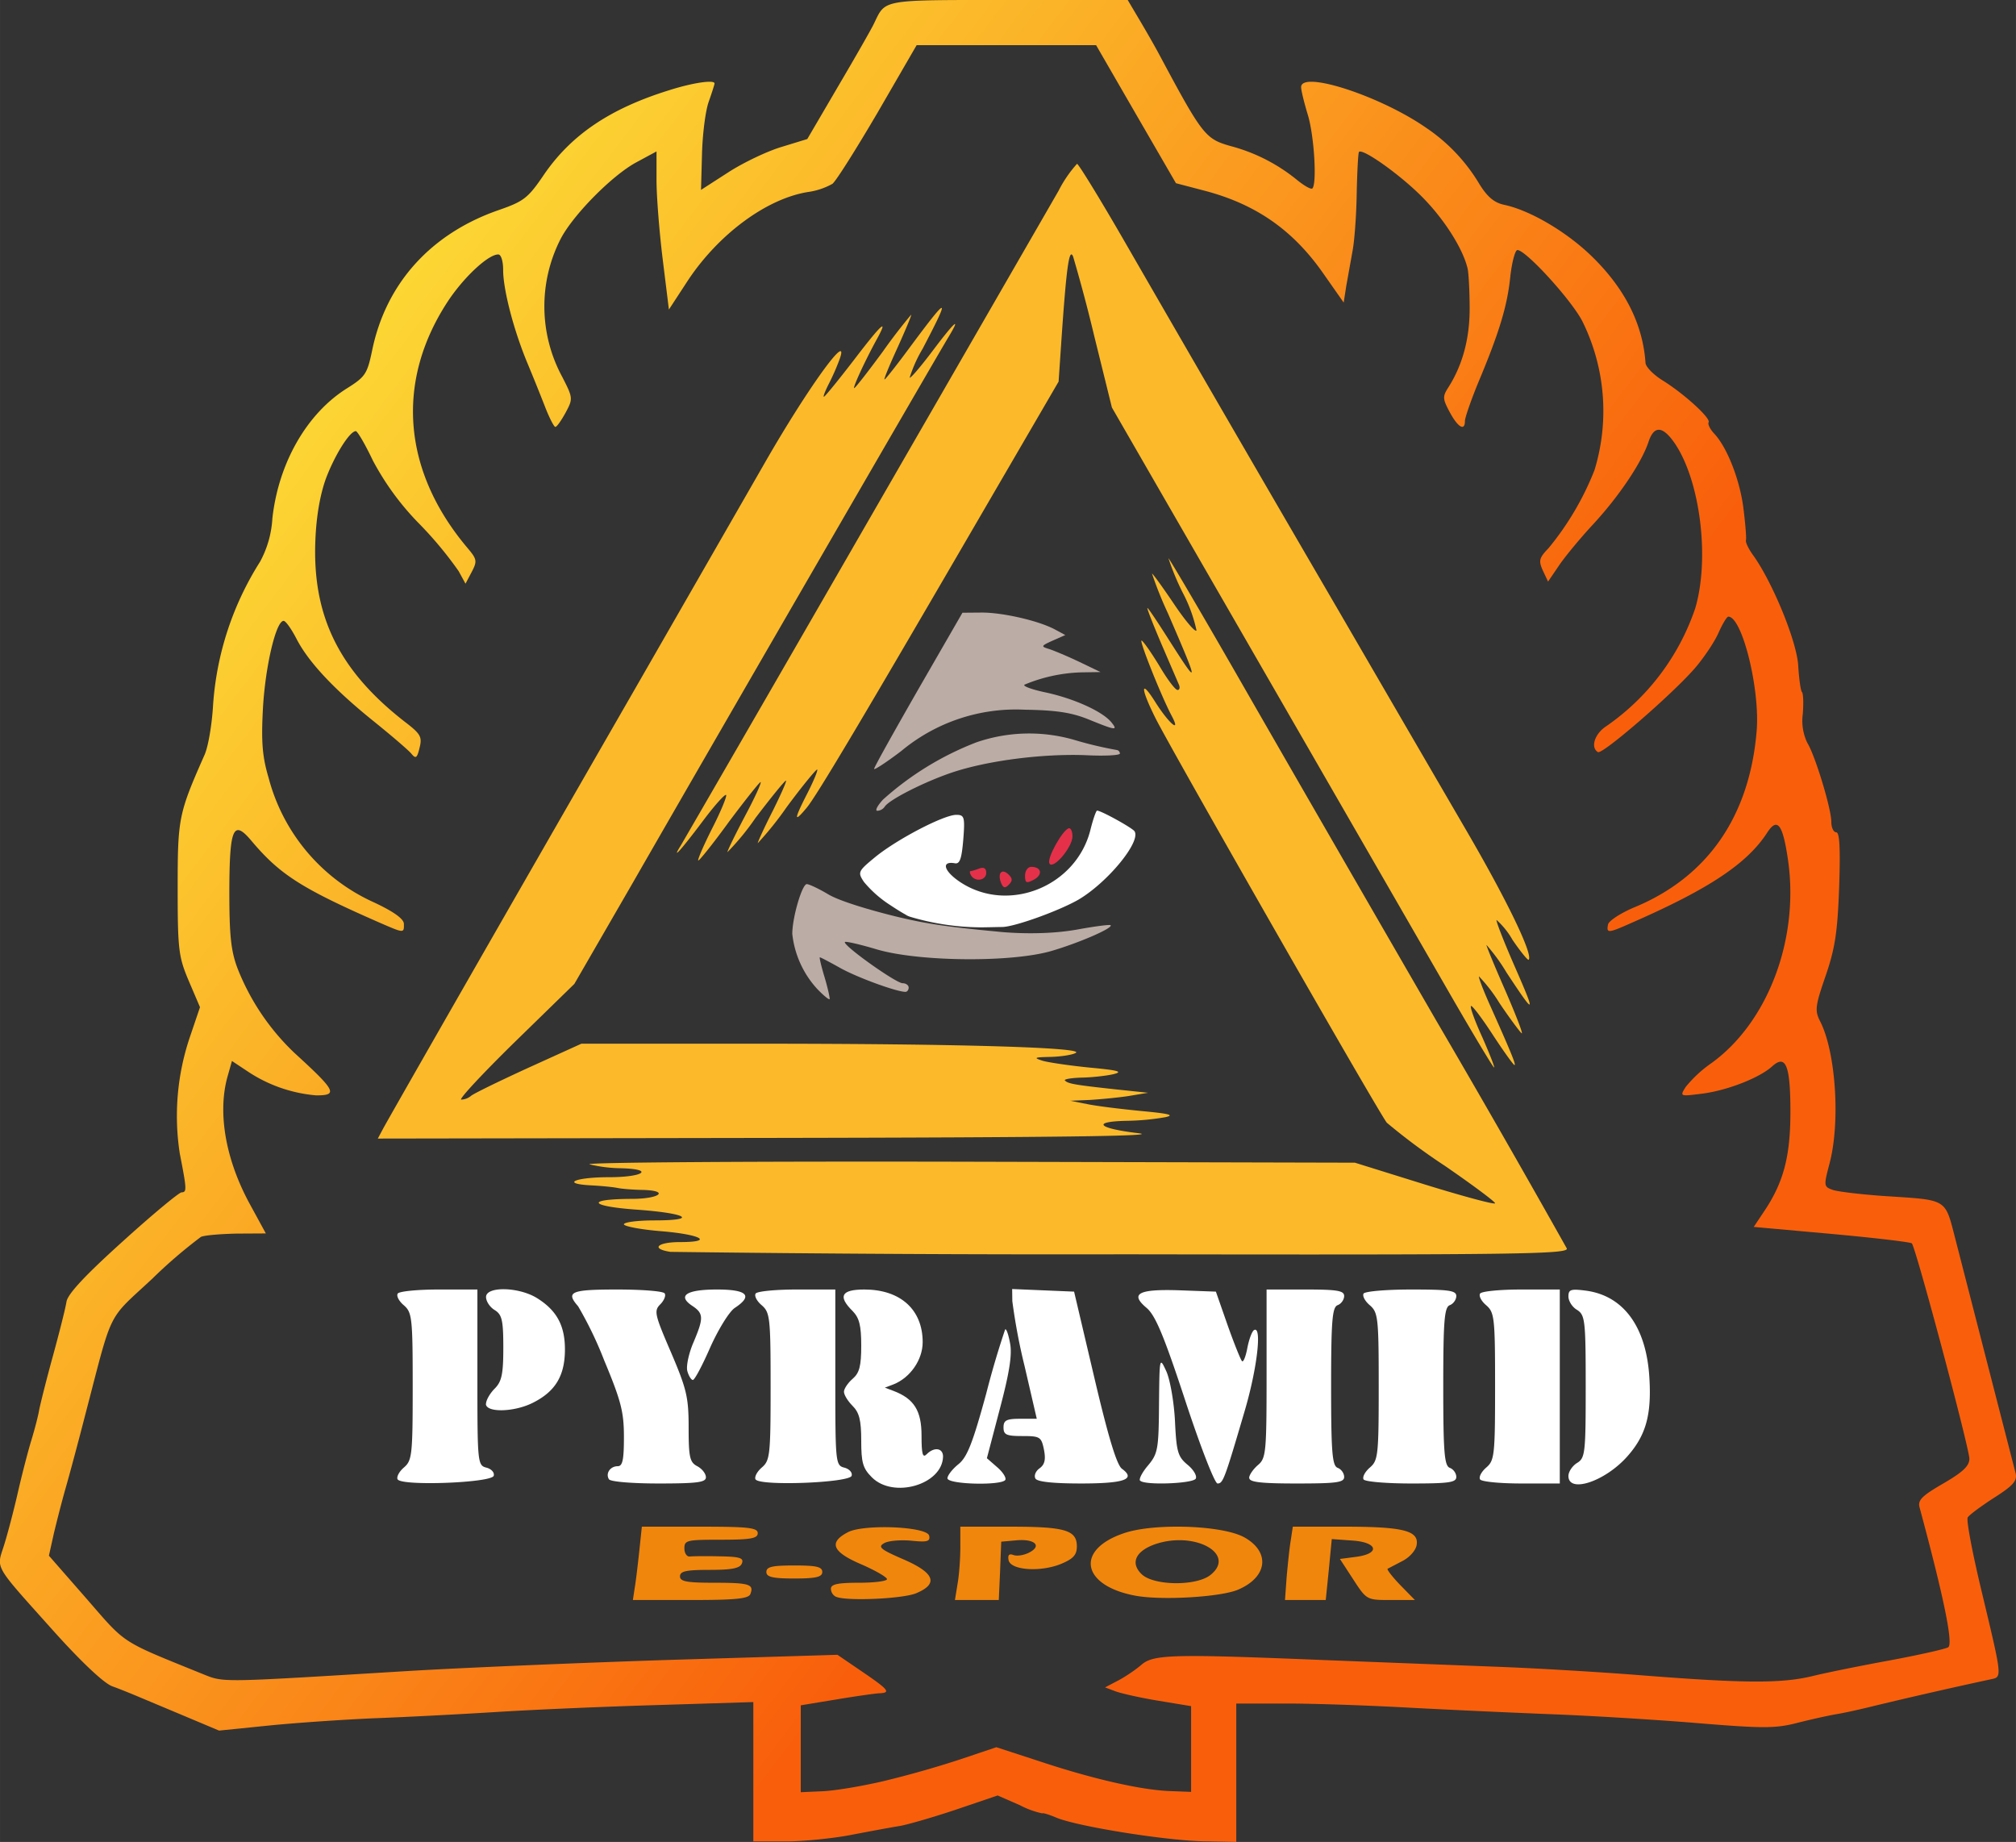 <svg width="467.5" height="427.09" viewBox="0 0 123.69 113" xml:space="preserve" xmlns:xlink="http://www.w3.org/1999/xlink" xmlns="http://www.w3.org/2000/svg"><rect x="0" y="0" width="123.69" height="113" fill="#333333" stroke="none"/><defs><linearGradient id="a"><stop style="stop-color:#fdec3b;stop-opacity:1" offset="0"/><stop style="stop-color:#f95f0b;stop-opacity:1" offset=".58"/></linearGradient><linearGradient xlink:href="#a" id="b" x1="77.36" y1="336.11" x2="196.65" y2="427.06" gradientUnits="userSpaceOnUse"/></defs><path style="fill:#bbaca5;fill-opacity:1" d="M126.59 361.5c0-.1 1.22-2.28 2.71-4.88l2.71-4.7 1.2-.01c1.28 0 3.48.5 4.48 1.04l.63.34-.77.34c-.73.33-.74.36-.21.52.3.1 1.14.45 1.85.79l1.29.62-1.22.02a9.75 9.75 0 0 0-3.41.74c-.22.07.33.29 1.22.48 1.75.37 3.5 1.16 4.06 1.82.45.55.3.53-1.37-.15-1.06-.43-2-.57-3.91-.6a11 11 0 0 0-7.6 2.54c-.91.69-1.66 1.18-1.66 1.09z" transform="translate(-72.96 -314.33)"/><path style="fill:#bbaca5;fill-opacity:1" d="M127.14 363.38a18.56 18.56 0 0 1 5.73-3.51 9.94 9.94 0 0 1 6.03-.14 23 23 0 0 0 2.57.61c.11.01.2.11.2.22s-.95.16-2.1.1c-2.6-.1-5.96.32-8.16 1.05-1.71.57-3.9 1.68-4.17 2.11a.58.58 0 0 1-.45.25c-.16 0 0-.31.35-.69z" transform="translate(-72.96 -314.33)"/><path style="fill:#e5304a;fill-opacity:1" d="M137.35 367.3c-.19-.29.85-2.14 1.21-2.16.11 0 .2.22.2.5 0 .67-1.18 2.05-1.41 1.67zm-4.81.74c-.09-.15-.1-.27-.03-.27.06 0 .31-.07.54-.16.27-.1.42-.01.42.27 0 .46-.67.58-.93.16zm3.31.01c0-.3.17-.54.38-.54.63 0 .73.48.16.79-.46.24-.54.2-.54-.25zm-1.48.42c-.22-.59.07-.89.48-.48.24.24.24.38 0 .62-.23.24-.35.2-.48-.14z" transform="translate(-72.96 -314.33)"/><path style="fill:#fcba2a;fill-opacity:1" d="m162.02 375.48-11.69-20.28-9.15-15.87-1.08-4.37a97.9 97.9 0 0 0-1.3-4.89c-.24-.57-.41.63-.72 5.16l-.17 2.51-4.39 7.54c-7.53 12.95-10.43 17.84-11.07 18.61-.8.96-.79.74.06-.92.37-.73.64-1.38.59-1.43-.05-.04-.9.99-1.87 2.3a20.21 20.21 0 0 1-1.78 2.22c0-.08.41-.98.93-2 .5-1.01.87-1.84.8-1.84-.07 0-.91 1.03-1.86 2.28a15.5 15.5 0 0 1-1.73 2.11c0-.1.48-1.08 1.07-2.2.59-1.1 1.02-2.04.97-2.1-.04-.04-.9 1.04-1.92 2.4-1 1.38-1.87 2.46-1.91 2.41-.05-.05.34-.95.87-2 .53-1.04.9-1.95.84-2.02-.07-.07-.7.63-1.39 1.55-1.42 1.89-2 2.52-1.38 1.53.22-.37 5.32-9.18 11.31-19.58l11.86-20.57a7.57 7.57 0 0 1 1.13-1.65c.09 0 1.46 2.23 3.03 4.96a5699.34 5699.34 0 0 0 13.08 22.56 15055 15055 0 0 0 7.76 13.35c2.53 4.34 4.13 7.67 3.84 7.96-.05.05-.5-.5-.99-1.22a4.8 4.8 0 0 0-.98-1.22c-.05.05.45 1.33 1.11 2.84 1.33 3.04 1.28 3.08-.5.38a11.29 11.29 0 0 0-1.23-1.69c0 .09.53 1.37 1.18 2.85.64 1.48 1.09 2.64.98 2.57-.1-.07-.72-.9-1.36-1.85a9.61 9.61 0 0 0-1.26-1.64c-.04.04.24.78.62 1.64 1.36 3.04 1.67 3.8 1.56 3.8-.06 0-.66-.83-1.34-1.87-.67-1.03-1.27-1.82-1.33-1.75-.07.06.24.92.69 1.9.44 1 .77 1.83.73 1.87-.04.03-1.21-1.92-2.61-4.34z" transform="translate(-72.96 -314.33)"/><path style="fill:#fcba2a;fill-opacity:1" d="M96.46 383.58c.32-.6 6.6-11.59 15.65-27.32l7.77-13.53c2.59-4.52 5.24-8.2 4.6-6.38a14 14 0 0 1-.67 1.53c-.22.43-.36.79-.3.79s.9-1.03 1.86-2.28c1.71-2.24 2.14-2.61 1.36-1.2-.71 1.3-1.47 2.95-1.36 2.95.06 0 .85-1.01 1.76-2.25a34.16 34.16 0 0 1 1.73-2.25c.05 0-.33.9-.82 1.99-.5 1.09-.87 1.98-.81 1.98.05 0 .78-.92 1.61-2.05 2.35-3.16 2.45-3.13.73.16a8.4 8.4 0 0 0-.8 1.78c.06.05.68-.68 1.39-1.62 1.4-1.86 1.8-2.2.98-.85-.55.9-13.29 22.9-19.38 33.5l-3.56 6.16-3.64 3.55c-2 1.96-3.48 3.55-3.3 3.55a1 1 0 0 0 .6-.23c.14-.13 1.72-.9 3.51-1.72l3.26-1.48h10.92c12.08 0 19.95.23 19.42.56-.19.12-.88.23-1.53.25-1.03.02-1.1.05-.5.24.4.11 1.7.3 2.92.42 1.72.16 2.03.25 1.41.4-.43.1-1.32.2-1.96.21-.64.02-1.1.1-1.01.18.19.2.63.27 3.1.54l2 .21-1.2.2c-.65.1-1.73.2-2.38.24l-1.2.05 1.07.21c.58.12 2.07.3 3.3.42 1.72.16 2.06.25 1.46.38a15 15 0 0 1-2.32.22c-2.22.04-1.85.46.67.76 1.53.18-5.11.26-22.24.29l-24.42.04z" transform="translate(-72.96 -314.33)"/><path style="fill:#fcba2a;fill-opacity:1" d="M114.09 391.13c-1.23-.19-.8-.6.6-.6 2.12 0 1.28-.47-1.2-.67-1.23-.1-2.25-.3-2.25-.42 0-.13.84-.24 1.87-.24 2.74 0 2-.44-1.1-.66-2.93-.21-3.13-.65-.3-.66 1.75 0 2.36-.51.66-.55-.55-.01-1.23-.06-1.52-.12-.3-.06-1.03-.13-1.64-.16-1.87-.1-.97-.5 1.12-.5 2.15 0 2.8-.5.72-.55a8.55 8.55 0 0 1-1.92-.24c-.37-.12 10.05-.19 23.15-.16l23.81.06 4.3 1.34c2.36.73 4.3 1.25 4.3 1.15 0-.1-1.4-1.14-3.1-2.31a37.84 37.84 0 0 1-3.54-2.63c-.43-.49-13.2-22.83-14.2-24.83-.92-1.84-.93-2.44-.02-1 .83 1.32 1.62 2 1.02.87-.63-1.18-2.06-4.76-1.84-4.62.13.08.62.79 1.1 1.58.47.8.96 1.45 1.1 1.45.12 0 .16-.15.08-.33l-1.08-2.51c-.51-1.2-.9-2.19-.85-2.19.05 0 .65.9 1.34 1.99 1.85 2.9 1.84 2.78-.08-1.66a23.2 23.2 0 0 1-.98-2.44c.05 0 .66.84 1.36 1.88.7 1.04 1.32 1.76 1.37 1.6a9 9 0 0 0-.85-2.32 15.4 15.4 0 0 1-.87-2.1c.03-.03 1.98 3.29 4.33 7.38 2.35 4.1 7.8 13.55 12.11 21a925.8 925.8 0 0 1 8 13.96c.14.35-2.92.4-27.06.36a1884.3 1884.3 0 0 1-27.94-.15z" transform="translate(-72.96 -314.33)"/><path style="fill:#fff" d="M115.13 398.44c-.08-.3.09-1.09.37-1.74.64-1.51.64-1.79-.07-2.26-.93-.62-.36-1 1.52-1 1.86 0 2.23.38 1.09 1.13-.34.23-1 1.3-1.5 2.41-.48 1.1-.96 2.01-1.07 2.01-.1 0-.26-.25-.34-.55zm-12.35 2.01c0-.22.24-.64.53-.93.43-.43.53-.88.53-2.5 0-1.7-.08-2.04-.53-2.32-.3-.18-.53-.54-.53-.8 0-.66 1.97-.63 3.1.05 1.25.77 1.76 1.72 1.74 3.25-.02 1.55-.6 2.5-1.95 3.18-1.15.59-2.9.63-2.9.07zm66.41 4.43c0-.26.24-.62.53-.8.5-.3.53-.62.53-4.69s-.04-4.38-.53-4.7c-.3-.17-.53-.55-.53-.82 0-.43.14-.48 1.07-.36 2.33.31 3.73 2.25 3.9 5.4.13 2.23-.22 3.48-1.34 4.75-1.36 1.55-3.63 2.31-3.63 1.22zm-5.42.21c-.09-.15.08-.47.38-.73.5-.43.54-.75.54-4.97s-.04-4.54-.54-4.98c-.3-.25-.47-.57-.38-.72.09-.14 1.22-.25 2.52-.25h2.37v11.9h-2.37c-1.3 0-2.43-.11-2.52-.25zm-7.15 0c-.08-.15.09-.47.39-.73.5-.43.54-.75.54-4.97s-.04-4.54-.54-4.98c-.3-.25-.47-.57-.39-.72.1-.14 1.4-.25 2.93-.25 2.3 0 2.76.06 2.76.4 0 .22-.18.48-.4.56-.33.13-.4.93-.4 4.99 0 4.06.07 4.86.4 4.99.22.08.4.33.4.56 0 .34-.46.4-2.76.4-1.52 0-2.84-.11-2.93-.25zm-7.02-.09c0-.18.25-.54.54-.79.5-.42.53-.78.53-5.61v-5.16h2.38c1.96 0 2.38.07 2.38.4 0 .22-.18.48-.4.56-.33.13-.4.93-.4 4.99 0 4.06.07 4.86.4 4.99.22.08.4.33.4.56 0 .34-.47.4-2.91.4-2.19 0-2.91-.08-2.91-.34zm-3.92-4.75c-1.31-3.98-1.83-5.22-2.37-5.68-1.05-.88-.51-1.17 2.06-1.08l2.19.08.72 2.06c.4 1.13.8 2.12.88 2.2.08.1.23-.27.33-.8.1-.52.28-1.02.41-1.1.5-.3.2 2.33-.57 4.95-1.24 4.22-1.33 4.46-1.67 4.46-.17 0-1.05-2.26-1.98-5.09zm-2.77 4.92c-.09-.09.13-.52.49-.94.6-.72.65-1 .67-3.74.03-2.92.03-2.94.45-2.03.23.51.47 1.88.53 3.05.09 1.88.17 2.18.77 2.68.38.31.6.7.5.86-.2.3-3.12.41-3.4.12zm-6.42-.13c-.1-.17 0-.45.25-.63.32-.23.39-.54.27-1.15-.16-.78-.24-.83-1.33-.83-.98 0-1.15-.08-1.15-.53 0-.43.17-.53 1.02-.53h1.02l-.75-3.24a36.45 36.45 0 0 1-.75-3.98l-.01-.74 1.9.08 1.9.08 1.24 5.27c.85 3.62 1.38 5.38 1.7 5.6.87.64.15.9-2.51.9-1.69 0-2.68-.1-2.8-.3z" transform="translate(-72.96 -314.33)"/><path style="fill:#fff" d="M131.09 405.02c0-.17.3-.56.67-.86.54-.43.88-1.3 1.71-4.34a54 54 0 0 1 1.16-3.93c.07-.07.2.3.3.84.14.7-.04 1.82-.62 4.01l-.8 3.05.63.55c.35.3.57.65.5.78-.23.36-3.55.28-3.55-.1zm-11.77.08c-.09-.15.08-.48.38-.74.5-.43.54-.75.54-4.97s-.04-4.54-.54-4.98c-.3-.25-.47-.57-.38-.72.09-.14 1.22-.25 2.52-.25h2.37v5.39c0 5.26.01 5.4.56 5.54.3.08.5.3.44.5-.15.43-5.63.64-5.89.22zm-9-.02c-.22-.36.08-.8.54-.8.3 0 .38-.4.38-1.79 0-1.53-.17-2.21-1.21-4.7a23 23 0 0 0-1.6-3.32c-.78-.89-.45-1.03 2.4-1.03 1.52 0 2.83.1 2.91.24.09.13-.04.44-.27.67-.4.4-.34.63.66 2.95.96 2.25 1.08 2.75 1.08 4.61 0 1.82.07 2.13.53 2.37.3.16.53.46.53.68 0 .31-.53.38-2.9.38-1.64 0-2.96-.11-3.05-.26zm-12.96.02c-.09-.15.08-.48.38-.74.5-.43.54-.75.54-4.97s-.04-4.54-.54-4.98c-.3-.25-.47-.57-.38-.72.09-.14 1.22-.25 2.52-.25h2.37v5.39c0 5.26.01 5.4.56 5.54.3.08.5.3.44.5-.15.43-5.63.64-5.89.22z" transform="translate(-72.96 -314.33)"/><path style="fill:#fff" d="M126.45 404.96c-.55-.55-.65-.9-.65-2.25 0-1.25-.12-1.72-.53-2.13-.3-.3-.53-.68-.53-.87 0-.18.24-.54.53-.79.42-.36.53-.78.53-2.04 0-1.24-.12-1.7-.53-2.12-.92-.91-.69-1.32.72-1.32 2.22 0 3.58 1.24 3.58 3.23 0 1.08-.76 2.18-1.79 2.59l-.53.2.53.2c1.26.48 1.72 1.21 1.72 2.74 0 1.14.07 1.4.32 1.14.46-.46 1-.38 1 .15-.04 1.72-3.05 2.6-4.37 1.27z" transform="translate(-72.96 -314.33)"/><path style="fill:#f1860c;fill-opacity:1" d="M119.98 410.77c0-.32.36-.4 1.71-.4 1.36 0 1.72.08 1.72.4 0 .3-.36.4-1.72.4-1.35 0-1.71-.1-1.71-.4zm31.92.33c.07-.77.17-1.78.25-2.25l.13-.86h3.14c3.62 0 4.59.24 4.46 1.11-.05.34-.43.77-.88 1l-.9.47c-.07.04.28.49.77 1l.9.92h-1.48c-1.47 0-1.48 0-2.3-1.26l-.82-1.26 1-.13c1.5-.2 1.32-.9-.26-1l-1.24-.09-.18 1.87-.19 1.87h-2.5zm-6.57-3.11c-1.27-.01-2.54.11-3.38.39-3.05 1.01-2.65 3.24.7 3.85 1.62.29 5.18.08 6.26-.37 1.8-.76 2.01-2.28.44-3.19-.73-.43-2.38-.67-4.02-.68zm.06.83c1.79.03 3.1 1.12 1.84 2.13-.87.7-3.52.67-4.24-.06-.69-.68-.35-1.4.83-1.82a4.6 4.6 0 0 1 1.57-.25zm-13.68 2.68c.1-.55.17-1.56.17-2.25v-1.26h3.06c3.37 0 4.09.21 4.09 1.21 0 .52-.22.76-.96 1.07-1.26.52-3.11.4-3.23-.23-.06-.32.04-.41.3-.31.23.08.66.01.98-.16.8-.42.3-.85-.83-.74l-.9.08-.07 1.8-.08 1.78h-2.69zm-7.44.8a.56.56 0 0 1-.33-.5c0-.28.42-.37 1.72-.37.95 0 1.72-.1 1.72-.22s-.72-.54-1.6-.92c-1.77-.76-2-1.34-.78-1.97 1-.5 4.87-.34 4.97.23.07.35-.12.4-1.1.3-.65-.06-1.4 0-1.66.15-.41.23-.24.38 1.17.99 1.92.83 2.18 1.5.8 2.08-.79.34-4.19.5-4.9.23zm-12.37-.54c.07-.4.19-1.41.28-2.25l.16-1.52h3.55c2.98 0 3.56.06 3.56.4 0 .32-.43.4-2.25.4-2.1 0-2.25.03-2.25.53 0 .3.15.52.33.5.18-.02 1.01-.03 1.84-.01 1.23.02 1.49.1 1.36.43-.11.3-.6.4-1.97.4-1.45 0-1.83.08-1.83.4 0 .31.41.39 2.08.39 2.18 0 2.47.09 2.24.69-.11.29-.89.37-3.68.37h-3.53z" transform="translate(-72.96 -314.33)"/><path style="fill:url(#b)" d="M134.86 314.33c-7.9 0-7.55-.06-8.28 1.45-.14.3-1.11 2-2.17 3.8l-1.92 3.28-1.6.49c-.89.27-2.35.97-3.26 1.56l-1.66 1.07.06-2.19c.03-1.2.21-2.65.41-3.21.2-.57.36-1.07.36-1.13 0-.24-1.33-.05-2.8.42-3.63 1.13-6 2.74-7.67 5.18-.97 1.43-1.23 1.63-2.75 2.16-4.18 1.44-6.95 4.51-7.79 8.63-.3 1.42-.41 1.6-1.52 2.3-2.48 1.54-4.23 4.6-4.6 8.01a6.31 6.31 0 0 1-.76 2.65 18.78 18.78 0 0 0-2.88 8.82c-.07 1.18-.3 2.55-.53 3.04-1.59 3.6-1.64 3.87-1.64 8.17 0 3.8.06 4.21.69 5.7l.68 1.59-.61 1.8a15.11 15.11 0 0 0-.63 7.18c.43 2.2.44 2.37.11 2.38-.15 0-1.78 1.35-3.6 3-2.32 2.09-3.37 3.22-3.46 3.7-.06.4-.44 1.9-.84 3.36-.4 1.45-.77 2.94-.84 3.3-.06.37-.28 1.2-.48 1.86-.2.65-.57 2.08-.82 3.17-.25 1.1-.63 2.55-.85 3.25-.47 1.5-.7 1.1 3.06 5.3 1.68 1.87 3.06 3.17 3.57 3.36.47.17 1.08.42 1.37.54l2.86 1.2 2.33.98 3.06-.31c1.69-.17 4.63-.37 6.54-.45 1.9-.07 5.32-.25 7.57-.39 2.26-.14 6.7-.33 9.86-.42l5.75-.18v8.55h1.96c1.08 0 2.9-.18 4.04-.4 1.14-.22 2.49-.47 3-.55.5-.09 2.06-.54 3.46-1.01l2.53-.86 1.37.6a5.4 5.4 0 0 0 1.37.5c0-.05.39.06.86.26 1.29.54 6.66 1.4 9 1.45l2.04.04v-8.49h3.11c1.71 0 5.14.12 7.61.26 2.47.13 6.4.31 8.73.4 2.33.09 6.3.33 8.83.54 4.01.33 4.8.33 6.09 0 .82-.21 1.9-.45 2.41-.54.51-.08 1.58-.32 2.38-.52a313 313 0 0 1 7.1-1.62c.75-.16.77.03-.58-5.62-.53-2.23-.9-4.18-.8-4.32.09-.15.82-.69 1.61-1.2 1.18-.75 1.43-1.04 1.33-1.5a33147.88 33147.88 0 0 1-3.7-14.38c-.65-2.5-.44-2.38-4.3-2.63-1.45-.1-2.9-.27-3.22-.38-.56-.2-.56-.25-.2-1.62.67-2.52.39-6.85-.58-8.73-.33-.65-.3-.93.34-2.78.58-1.69.73-2.68.83-5.44.08-2.38.03-3.37-.18-3.37-.16 0-.3-.28-.3-.63 0-.83-1-4.1-1.47-4.85a3.13 3.13 0 0 1-.28-1.78c.05-.66.03-1.26-.05-1.34-.08-.08-.18-.8-.23-1.6-.07-1.46-1.54-5.06-2.74-6.76-.3-.4-.5-.83-.47-.95.04-.12-.03-.96-.14-1.86-.2-1.77-.99-3.8-1.78-4.66-.27-.28-.43-.6-.37-.72.16-.24-1.53-1.78-2.85-2.59-.54-.34-1-.81-1.02-1.05-.16-2.35-1.23-4.5-3.21-6.46-1.54-1.53-3.82-2.89-5.44-3.24-.63-.13-1.05-.48-1.55-1.29a10.83 10.83 0 0 0-3.26-3.44c-2.8-1.95-7.68-3.54-7.67-2.49 0 .19.18.93.4 1.66.4 1.27.58 4.26.29 4.55-.08.08-.52-.17-.99-.56a10.79 10.79 0 0 0-4.03-2.04c-1.55-.44-1.72-.65-4.4-5.66-.23-.43-.76-1.36-1.17-2.05l-.74-1.25Zm-5.66 2.77h11.01l2.45 4.24 2.45 4.23 1.68.44c3.18.82 5.46 2.4 7.32 5.04l1.29 1.84.16-1.02.38-2.12c.12-.6.24-2.21.26-3.56.03-1.35.09-2.5.14-2.54.21-.22 2.28 1.22 3.67 2.56 1.45 1.39 2.71 3.34 3 4.62.06.3.12 1.4.12 2.43 0 1.84-.43 3.46-1.31 4.84-.36.56-.35.7.09 1.52.5.93.93 1.18.93.54 0-.2.36-1.24.8-2.32 1.3-3.09 1.8-4.74 1.98-6.51.1-.91.3-1.66.44-1.66.52 0 3.35 3.1 4 4.4a12.4 12.4 0 0 1 .73 9.1 17.72 17.72 0 0 1-2.82 4.79c-.58.6-.62.77-.35 1.37l.32.68.66-.97c.36-.54 1.32-1.7 2.12-2.56 1.58-1.71 2.96-3.77 3.38-5.03.34-1.04.88-1 1.63.1 1.55 2.31 2.14 7.05 1.24 10.1a14.41 14.41 0 0 1-5.47 7.24c-.7.46-.97 1.3-.5 1.58.27.17 4.59-3.57 5.96-5.16.55-.64 1.2-1.61 1.44-2.16.24-.54.51-.99.6-.99.85 0 1.95 4.45 1.74 7-.43 5.24-3 8.95-7.45 10.81-.87.36-1.63.85-1.67 1.08-.11.55 0 .54 1.48-.12 4.75-2.08 7.08-3.64 8.3-5.54.62-.94.95-.48 1.27 1.75.68 4.82-1.24 9.9-4.69 12.4a7.65 7.65 0 0 0-1.6 1.48c-.36.58-.36.58 1.05.4 1.53-.2 3.49-.97 4.26-1.67.84-.76 1.12-.06 1.12 2.79 0 2.74-.42 4.34-1.63 6.13l-.62.93 4.78.43c2.63.24 4.84.5 4.92.58.24.24 3.53 12.57 3.53 13.21 0 .45-.4.82-1.6 1.52-1.3.75-1.57 1.02-1.46 1.45 1.51 5.6 2.08 8.4 1.76 8.6-.19.11-1.8.47-3.56.8-1.76.32-3.88.75-4.7.95-1.9.47-4.13.47-10.4-.02-2.76-.22-6.87-.46-9.13-.54l-10.33-.4c-9.57-.39-10.65-.36-11.4.3-.35.3-1 .74-1.43.96l-.78.41.64.24c.35.13 1.54.4 2.64.58l2 .33v5.26l-1.3-.05c-1.73-.06-4.7-.73-7.98-1.82l-2.67-.87-2.26.76a62.73 62.73 0 0 1-4.66 1.32c-1.32.31-3 .59-3.74.62l-1.34.06v-5.33l2.18-.36c1.2-.2 2.4-.37 2.65-.38.72-.03.56-.22-1.07-1.33l-1.51-1.03-10.19.31c-5.6.18-12.98.49-16.4.7-11.5.7-11.03.7-12.4.15-5.05-2.05-4.62-1.77-7.08-4.6l-2.31-2.64.3-1.35c.18-.75.5-2.01.73-2.81.23-.8.76-2.77 1.17-4.37 1.76-6.73 1.31-5.82 4.15-8.47a30.06 30.06 0 0 1 2.98-2.56c.23-.1 1.22-.18 2.2-.2l1.78-.01-.96-1.76c-1.5-2.73-2.01-5.6-1.4-7.83l.28-.99.98.65a8.92 8.92 0 0 0 4.19 1.46c1.35 0 1.22-.27-1.33-2.6a14.4 14.4 0 0 1-3.5-5.2c-.4-1.06-.5-2.01-.5-4.7.01-3.94.24-4.45 1.37-3.1 1.73 2.05 3.05 2.9 7.84 5 1.52.66 1.51.66 1.5.08 0-.3-.61-.75-1.88-1.34a11.61 11.61 0 0 1-6.42-7.62c-.38-1.28-.46-2.17-.35-4.23.14-2.58.8-5.4 1.27-5.4.13 0 .48.5.79 1.1.73 1.42 2.31 3.11 4.75 5.07 1.09.88 2.13 1.77 2.3 1.98.27.33.35.27.5-.36.17-.66.07-.85-.84-1.55-4.09-3.16-5.75-6.52-5.55-11.21.06-1.5.3-2.82.66-3.8.55-1.44 1.45-2.87 1.82-2.87.1 0 .57.8 1.04 1.79a16.64 16.64 0 0 0 2.86 3.9 23.24 23.24 0 0 1 2.41 2.9l.42.77.38-.72c.35-.67.33-.78-.28-1.5-3.95-4.69-4.4-10.14-1.23-15.03.97-1.5 2.51-2.95 3.14-2.95.17 0 .3.4.3.95 0 1.2.63 3.62 1.44 5.6a137 137 0 0 1 1.12 2.77c.27.7.56 1.26.64 1.26.1 0 .37-.4.63-.87.46-.86.46-.9-.2-2.19a9.08 9.08 0 0 1-.12-8.44c.74-1.46 3.14-3.9 4.64-4.72l1.26-.68v1.77c0 .97.17 3.15.38 4.85l.38 3.08 1.15-1.76c1.88-2.85 4.83-5.04 7.38-5.45a4.3 4.3 0 0 0 1.5-.5c.22-.16 1.47-2.15 2.79-4.4z" transform="translate(-72.96 -314.33)"/><path style="display:inline;fill:#bbaca5;fill-opacity:1" d="M123.08 374.98a5.93 5.93 0 0 1-1.51-3.36c0-1 .6-3.05.89-3.05.14 0 .74.28 1.34.64.99.57 3.84 1.29 4.66 1.47 1.32.3 2.47.5 5.67.8 0 0 2.52.3 4.9-.12 1.09-.2 2.02-.32 2.07-.27.18.17-1.97 1.1-3.66 1.59-2.49.71-8.14.65-10.7-.11-1-.3-1.88-.5-1.94-.45-.17.18 3.13 2.53 3.54 2.53.2 0 .37.12.37.27 0 .14-.09.26-.2.26-.57-.01-2.94-.88-3.97-1.45-.66-.37-1.23-.67-1.28-.67-.04 0 .09.56.3 1.25.2.68.33 1.28.3 1.32-.05.04-.4-.25-.78-.65z" transform="translate(-72.96 -314.33)"/><path style="display:inline;fill:#fff" d="M128.8 370.57c-.1-.02-.54-.26-1.2-.7a7.03 7.03 0 0 1-1.63-1.43c-.4-.6-.37-.66.7-1.54 1.34-1.09 4.2-2.58 4.96-2.58.5 0 .54.13.43 1.53-.1 1.17-.21 1.5-.52 1.44-.86-.15-.67.49.34 1.16 2.94 1.94 7.1.28 7.98-3.2.16-.65.35-1.19.41-1.19.25 0 2.18 1.07 2.3 1.27.4.64-1.64 3.12-3.42 4.18-1.17.68-3.92 1.68-4.7 1.69-.26 0-1.27.03-1.44.02a15.43 15.43 0 0 1-4.22-.65c-.65-.24.1.02 0 0z" transform="translate(-72.96 -314.33)"/></svg>